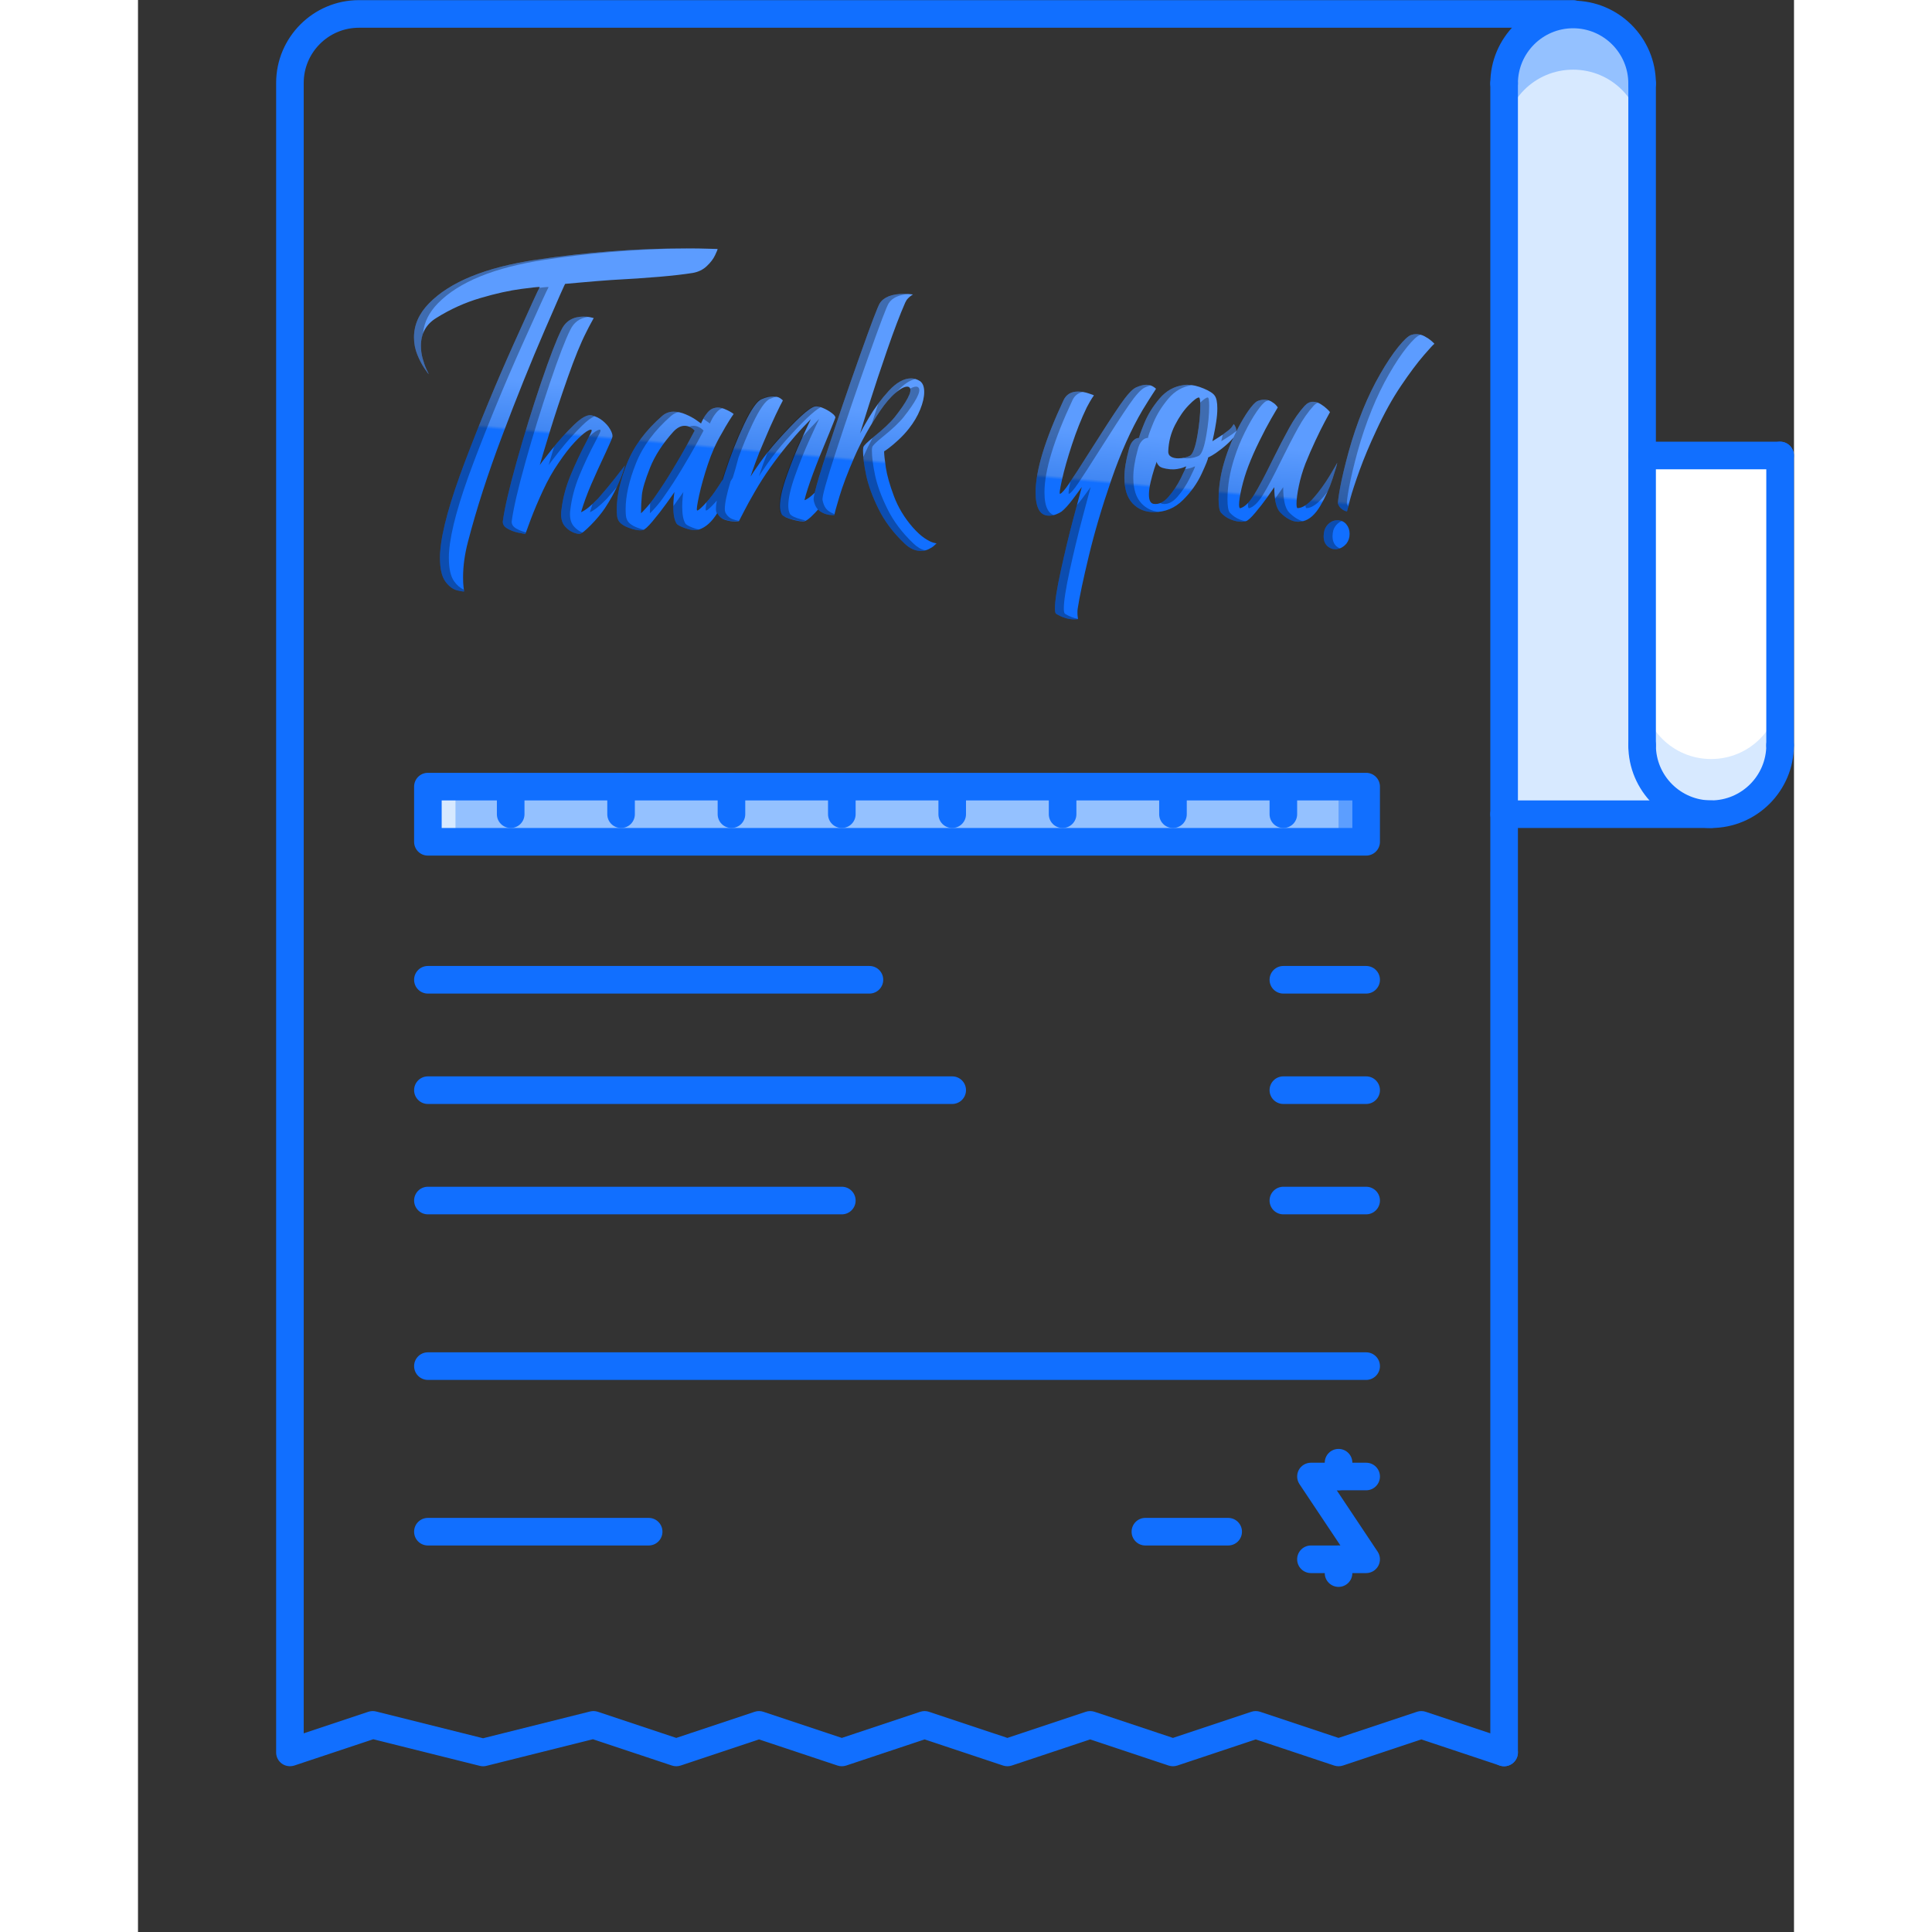 <?xml version="1.0" encoding="UTF-8"?>
<svg width="200px" height="200px" viewBox="0 0 60 70" version="1.1" xmlns="http://www.w3.org/2000/svg" xmlns:xlink="http://www.w3.org/1999/xlink">
    <rect x="0" y="0" width="60" height="70" fill="#333333" stroke="none"/>
    <!-- Generator: Sketch 63.1 (92452) - https://sketch.com -->
    <title>Icon/Large/Receipt</title>
    <desc>Created with Sketch.</desc>
    <defs>
        <linearGradient x1="39.803%" y1="56.609%" x2="43.027%" y2="43.391%" id="linearGradient-1">
            <stop stop-color="#116FFF" offset="0%"></stop>
            <stop stop-color="#4187F3" offset="6.279%"></stop>
            <stop stop-color="#5C9CFF" offset="100%"></stop>
        </linearGradient>
    </defs>
    <g id="Icon/Large/Receipt" stroke="none" stroke-width="1" fill="none" fill-rule="evenodd">
        <g id="Group-11">
            <rect id="Rectangle-3" x="0" y="0" width="64" height="64"></rect>
            <g id="16-check,-list,-cashbox,-purchase,-shop,-shopping,-commerce-copy" transform="translate(5, 0)">
                <path d="M54.496,16.503 L54.496,27.001 C54.496,28.381 53.376,29.5 51.996,29.5 C50.617,29.5 49.496,28.381 49.496,27.001 L49.496,16.503 L54.496,16.503 Z" id="Shape" fill="#FFFFFF" fill-rule="nonzero"></path>
                <path d="M49.496,27.001 C49.496,28.381 50.617,29.5 51.996,29.5 L44.497,29.5 L44.497,3.024 C44.497,1.635 45.617,0.524 46.997,0.524 C48.377,0.524 49.496,1.635 49.496,3.024 L49.496,16.503 L49.496,27.001 Z" id="Shape" fill="#D7E9FF" fill-rule="nonzero"></path>
                <path d="M46.997,2.524 C48.377,2.524 49.496,3.634 49.496,5.024 L49.496,3.024 C49.496,1.635 48.377,0.524 46.997,0.524 C45.617,0.524 44.497,1.635 44.497,3.024 L44.497,5.024 C44.497,3.635 45.617,2.524 46.997,2.524 Z" id="Shape" fill="#94C1FF" fill-rule="nonzero"></path>
                <path d="M51.996,27.501 C50.617,27.501 49.496,26.391 49.496,25.001 L49.496,27.001 C49.496,28.39 50.617,29.5 51.996,29.5 C53.376,29.5 54.496,28.39 54.496,27.001 L54.496,25.001 C54.496,26.391 53.376,27.501 51.996,27.501 Z" id="Shape" fill="#D7E9FF" fill-rule="nonzero"></path>
                <polygon id="Shape" fill="#94C1FF" fill-rule="nonzero" points="36.498 28.501 39.498 28.501 39.498 30.5 5.503 30.5 5.503 28.501 8.503 28.501 12.502 28.501 16.502 28.501 20.501 28.501 24.5 28.501 28.5 28.501 32.499 28.501"></polygon>
                <polygon id="Rectangle-path" fill="#D7E9FF" fill-rule="nonzero" points="5.503 28.501 6.503 28.501 6.503 30.5 5.503 30.5"></polygon>
                <polygon id="Rectangle-path" fill="#5C9EFF" fill-rule="nonzero" points="38.498 28.501 39.498 28.501 39.498 30.5 38.498 30.5"></polygon>
                <g id="Group" fill="#116FFF" fill-rule="nonzero">
                    <path d="M44.497,63.995 C44.445,63.995 44.392,63.987 44.339,63.969 L41.498,63.022 L38.657,63.969 C38.554,64.003 38.443,64.003 38.34,63.969 L35.499,63.022 L32.658,63.969 C32.555,64.003 32.444,64.003 32.341,63.969 L29.5,63.022 L26.659,63.969 C26.556,64.003 26.445,64.003 26.343,63.969 L23.501,63.022 L20.66,63.969 C20.557,64.003 20.446,64.003 20.344,63.969 L17.502,63.022 L14.661,63.969 C14.559,64.003 14.447,64.003 14.345,63.969 L11.483,63.016 L7.625,63.98 C7.546,64 7.462,64 7.383,63.98 L3.525,63.016 L0.663,63.969 C0.511,64.017 0.343,63.994 0.213,63.9 C0.082,63.806 0.005,63.656 0.005,63.495 L0.005,3.005 C0.005,1.351 1.351,0.005 3.005,0.005 L46.998,0.005 C47.274,0.005 47.498,0.229 47.498,0.505 C47.498,0.781 47.274,1.005 46.998,1.005 L3.004,1.005 C1.901,1.005 1.004,1.903 1.004,3.005 L1.004,62.802 L3.346,62.021 C3.436,61.991 3.533,61.987 3.625,62.01 L7.503,62.98 L11.381,62.01 C11.473,61.987 11.571,61.991 11.661,62.021 L14.502,62.968 L17.343,62.021 C17.445,61.987 17.557,61.987 17.659,62.021 L20.501,62.968 L23.342,62.021 C23.444,61.987 23.556,61.987 23.658,62.021 L26.5,62.968 L29.341,62.021 C29.443,61.987 29.555,61.987 29.657,62.021 L32.498,62.968 L35.34,62.021 C35.442,61.987 35.554,61.987 35.656,62.021 L38.497,62.968 L41.339,62.021 C41.441,61.987 41.553,61.987 41.655,62.021 L44.654,63.02 C44.916,63.108 45.058,63.392 44.971,63.653 C44.901,63.862 44.706,63.995 44.497,63.995 Z" id="Shape"></path>
                    <path d="M44.497,63.995 C44.221,63.995 43.997,63.771 43.997,63.495 L43.997,3.024 C43.997,2.748 44.221,2.524 44.497,2.524 C44.774,2.524 44.997,2.748 44.997,3.024 L44.997,63.495 C44.997,63.771 44.774,63.995 44.497,63.995 Z" id="Shape"></path>
                    <path d="M49.496,3.524 C49.22,3.524 48.997,3.3 48.997,3.024 C48.997,1.922 48.1,1.024 46.997,1.024 C45.894,1.024 44.997,1.922 44.997,3.024 C44.997,3.3 44.774,3.524 44.497,3.524 C44.221,3.524 43.997,3.3 43.997,3.024 C43.997,1.37 45.343,0.025 46.997,0.025 C48.651,0.025 49.996,1.37 49.996,3.024 C49.996,3.3 49.773,3.524 49.496,3.524 Z" id="Shape"></path>
                    <path d="M51.996,30 C50.342,30 48.997,28.655 48.997,27.001 C48.997,26.724 49.22,26.501 49.496,26.501 C49.773,26.501 49.996,26.724 49.996,27.001 C49.996,28.103 50.893,29 51.996,29 C53.099,29 53.996,28.103 53.996,27.001 C53.996,26.724 54.219,26.501 54.496,26.501 C54.772,26.501 54.996,26.724 54.996,27.001 C54.996,28.655 53.65,30 51.996,30 Z" id="Shape"></path>
                    <path d="M54.496,27.501 C54.219,27.501 53.996,27.277 53.996,27.001 L53.996,16.503 C53.996,16.226 54.219,16.003 54.496,16.003 C54.772,16.003 54.996,16.226 54.996,16.503 L54.996,27.001 C54.996,27.277 54.772,27.501 54.496,27.501 Z" id="Shape"></path>
                    <path d="M49.496,27.501 C49.22,27.501 48.997,27.277 48.997,27.001 L48.997,3.024 C48.997,2.748 49.22,2.524 49.496,2.524 C49.773,2.524 49.996,2.748 49.996,3.024 L49.996,27.001 C49.996,27.277 49.773,27.501 49.496,27.501 Z" id="Shape"></path>
                    <path d="M39.498,31 L5.503,31 C5.227,31 5.004,30.777 5.004,30.5 L5.004,28.501 C5.004,28.224 5.227,28.001 5.503,28.001 L39.498,28.001 C39.774,28.001 39.998,28.224 39.998,28.501 L39.998,30.5 C39.998,30.777 39.774,31 39.498,31 Z M6.003,30 L38.998,30 L38.998,29 L6.003,29 L6.003,30 Z" id="Shape"></path>
                    <path d="M21.501,35.999 L5.503,35.999 C5.227,35.999 5.004,35.776 5.004,35.499 C5.004,35.223 5.227,34.999 5.503,34.999 L21.501,34.999 C21.777,34.999 22.001,35.223 22.001,35.499 C22.001,35.776 21.777,35.999 21.501,35.999 Z" id="Shape"></path>
                    <path d="M39.498,35.999 L36.498,35.999 C36.222,35.999 35.999,35.776 35.999,35.499 C35.999,35.223 36.222,34.999 36.498,34.999 L39.498,34.999 C39.774,34.999 39.998,35.223 39.998,35.499 C39.998,35.776 39.774,35.999 39.498,35.999 Z" id="Shape"></path>
                    <path d="M24.5,39.999 L5.503,39.999 C5.227,39.999 5.004,39.775 5.004,39.499 C5.004,39.222 5.227,38.999 5.503,38.999 L24.5,38.999 C24.777,38.999 25,39.222 25,39.499 C25,39.775 24.777,39.999 24.5,39.999 Z" id="Shape"></path>
                    <path d="M39.498,39.999 L36.498,39.999 C36.222,39.999 35.999,39.775 35.999,39.499 C35.999,39.222 36.222,38.999 36.498,38.999 L39.498,38.999 C39.774,38.999 39.998,39.222 39.998,39.499 C39.998,39.775 39.774,39.999 39.498,39.999 Z" id="Shape"></path>
                    <path d="M20.501,43.998 L5.503,43.998 C5.227,43.998 5.004,43.774 5.004,43.498 C5.004,43.222 5.227,42.998 5.503,42.998 L20.501,42.998 C20.777,42.998 21.001,43.222 21.001,43.498 C21.001,43.774 20.777,43.998 20.501,43.998 Z" id="Shape"></path>
                    <path d="M39.498,43.998 L36.498,43.998 C36.222,43.998 35.999,43.774 35.999,43.498 C35.999,43.222 36.222,42.998 36.498,42.998 L39.498,42.998 C39.774,42.998 39.998,43.222 39.998,43.498 C39.998,43.774 39.774,43.998 39.498,43.998 Z" id="Shape"></path>
                    <path d="M39.498,49.997 L5.503,49.997 C5.227,49.997 5.004,49.773 5.004,49.497 C5.004,49.221 5.227,48.997 5.503,48.997 L39.498,48.997 C39.774,48.997 39.998,49.221 39.998,49.497 C39.998,49.773 39.774,49.997 39.498,49.997 Z" id="Shape"></path>
                    <path d="M13.502,55.996 L5.504,55.996 C5.227,55.996 5.004,55.773 5.004,55.496 C5.004,55.22 5.227,54.996 5.504,54.996 L13.502,54.996 C13.779,54.996 14.002,55.22 14.002,55.496 C14.002,55.773 13.779,55.996 13.502,55.996 Z" id="Shape"></path>
                    <path d="M34.499,55.996 L31.499,55.996 C31.223,55.996 31,55.773 31,55.496 C31,55.22 31.223,54.996 31.499,54.996 L34.499,54.996 C34.775,54.996 34.999,55.22 34.999,55.496 C34.999,55.773 34.775,55.996 34.499,55.996 Z" id="Shape"></path>
                    <path d="M39.498,56.996 L37.498,56.996 C37.222,56.996 36.998,56.772 36.998,56.496 C36.998,56.22 37.222,55.996 37.498,55.996 L38.565,55.996 L37.083,53.774 C36.981,53.62 36.971,53.423 37.057,53.26 C37.145,53.098 37.314,52.997 37.498,52.997 L39.498,52.997 C39.774,52.997 39.998,53.22 39.998,53.497 C39.998,53.773 39.774,53.996 39.498,53.996 L38.432,53.996 L39.914,56.219 C40.016,56.372 40.025,56.569 39.939,56.732 C39.852,56.894 39.683,56.996 39.498,56.996 Z" id="Shape"></path>
                    <path d="M38.498,53.996 C38.222,53.996 37.998,53.773 37.998,53.497 L37.998,52.997 C37.998,52.72 38.222,52.497 38.498,52.497 C38.775,52.497 38.998,52.72 38.998,52.997 L38.998,53.497 C38.998,53.773 38.775,53.996 38.498,53.996 Z" id="Shape"></path>
                    <path d="M38.498,57.496 C38.222,57.496 37.998,57.272 37.998,56.996 L37.998,56.496 C37.998,56.22 38.222,55.996 38.498,55.996 C38.775,55.996 38.998,56.22 38.998,56.496 L38.998,56.996 C38.998,57.272 38.775,57.496 38.498,57.496 Z" id="Shape"></path>
                    <path d="M8.503,30 C8.227,30 8.003,29.777 8.003,29.5 L8.003,28.501 C8.003,28.224 8.227,28.001 8.503,28.001 C8.779,28.001 9.003,28.224 9.003,28.501 L9.003,29.5 C9.003,29.777 8.779,30 8.503,30 Z" id="Shape"></path>
                    <path d="M12.502,30 C12.226,30 12.003,29.777 12.003,29.5 L12.003,28.501 C12.003,28.224 12.226,28.001 12.502,28.001 C12.779,28.001 13.002,28.224 13.002,28.501 L13.002,29.5 C13.002,29.777 12.779,30 12.502,30 Z" id="Shape"></path>
                    <path d="M16.502,30 C16.226,30 16.002,29.777 16.002,29.5 L16.002,28.501 C16.002,28.224 16.226,28.001 16.502,28.001 C16.778,28.001 17.002,28.224 17.002,28.501 L17.002,29.5 C17.002,29.777 16.778,30 16.502,30 Z" id="Shape"></path>
                    <path d="M20.501,30 C20.225,30 20.001,29.777 20.001,29.5 L20.001,28.501 C20.001,28.224 20.225,28.001 20.501,28.001 C20.777,28.001 21.001,28.224 21.001,28.501 L21.001,29.5 C21.001,29.777 20.777,30 20.501,30 Z" id="Shape"></path>
                    <path d="M24.5,30 C24.224,30 24.001,29.777 24.001,29.5 L24.001,28.501 C24.001,28.224 24.224,28.001 24.5,28.001 C24.777,28.001 25,28.224 25,28.501 L25,29.5 C25,29.777 24.777,30 24.5,30 Z" id="Shape"></path>
                    <path d="M28.5,30 C28.224,30 28,29.777 28,29.5 L28,28.501 C28,28.224 28.224,28.001 28.5,28.001 C28.776,28.001 29,28.224 29,28.501 L29,29.5 C29,29.777 28.776,30 28.5,30 Z" id="Shape"></path>
                    <path d="M32.499,30 C32.223,30 31.999,29.777 31.999,29.5 L31.999,28.501 C31.999,28.224 32.223,28.001 32.499,28.001 C32.776,28.001 32.999,28.224 32.999,28.501 L32.999,29.5 C32.999,29.777 32.776,30 32.499,30 Z" id="Shape"></path>
                    <path d="M36.498,30 C36.222,30 35.999,29.777 35.999,29.5 L35.999,28.501 C35.999,28.224 36.222,28.001 36.498,28.001 C36.775,28.001 36.998,28.224 36.998,28.501 L36.998,29.5 C36.998,29.777 36.775,30 36.498,30 Z" id="Shape"></path>
                    <path d="M51.996,30 L44.497,30 C44.221,30 43.997,29.777 43.997,29.5 C43.997,29.224 44.221,29 44.497,29 L51.996,29 C52.273,29 52.496,29.224 52.496,29.5 C52.496,29.777 52.273,30 51.996,30 Z" id="Shape"></path>
                    <path d="M54.496,17.003 L49.496,17.003 C49.22,17.003 48.997,16.779 48.997,16.503 C48.997,16.226 49.22,16.003 49.496,16.003 L54.496,16.003 C54.772,16.003 54.996,16.226 54.996,16.503 C54.996,16.779 54.772,17.003 54.496,17.003 Z" id="Shape"></path>
                </g>
                <g id="Group" transform="translate(5, 9)">
                    <path d="M26.527,4.941 C26.624,4.941 26.708,4.963 26.778,5.005 C26.847,5.048 26.882,5.077 26.882,5.091 L26.746,5.3 C26.669,5.418 26.554,5.601 26.401,5.851 C25.983,6.558 25.605,7.402 25.267,8.383 C24.928,9.364 24.657,10.283 24.451,11.14 C24.245,11.996 24.111,12.632 24.048,13.046 C24.041,13.081 24.038,13.131 24.038,13.195 C24.038,13.26 24.041,13.311 24.048,13.351 C24.055,13.39 24.059,13.417 24.059,13.431 C24.052,13.431 24.038,13.433 24.017,13.436 C23.996,13.44 23.968,13.442 23.933,13.442 C23.71,13.442 23.487,13.374 23.264,13.238 C23.236,13.217 23.222,13.153 23.222,13.046 C23.222,12.781 23.294,12.323 23.437,11.67 C23.58,11.017 23.729,10.394 23.886,9.802 C24.043,9.209 24.146,8.824 24.195,8.645 C24.146,8.717 24.04,8.861 23.876,9.079 C23.712,9.297 23.574,9.448 23.463,9.534 C23.414,9.57 23.348,9.604 23.264,9.636 C23.18,9.668 23.097,9.684 23.013,9.684 C22.846,9.684 22.724,9.616 22.647,9.48 C22.564,9.338 22.522,9.124 22.522,8.838 C22.522,8.053 22.86,6.94 23.536,5.498 C23.634,5.291 23.808,5.187 24.059,5.187 C24.184,5.187 24.312,5.209 24.441,5.252 C24.569,5.294 24.634,5.319 24.634,5.327 C24.627,5.334 24.603,5.369 24.561,5.434 C24.519,5.498 24.456,5.609 24.373,5.766 C24.177,6.172 24,6.62 23.839,7.109 C23.679,7.598 23.559,8.021 23.479,8.378 C23.398,8.735 23.376,8.906 23.411,8.892 C23.473,8.87 23.585,8.742 23.745,8.506 C23.905,8.271 24.163,7.871 24.519,7.307 C24.979,6.579 25.333,6.035 25.58,5.675 C25.828,5.314 26.021,5.102 26.161,5.038 C26.307,4.973 26.429,4.941 26.527,4.941 Z M10.64,0.011 C10.831,0.018 10.951,0.021 11,0.021 C11,0.043 10.969,0.12 10.906,0.252 C10.843,0.384 10.744,0.514 10.608,0.642 C10.472,0.771 10.303,0.853 10.101,0.889 C9.481,0.989 8.494,1.074 7.142,1.146 C6.744,1.174 6.392,1.203 6.086,1.231 C5.779,1.26 5.577,1.278 5.479,1.285 C5.479,1.256 5.23,1.818 4.732,2.971 C4.233,4.124 3.723,5.392 3.2,6.777 C2.677,8.161 2.262,9.446 1.955,10.631 C1.837,11.081 1.778,11.509 1.778,11.916 C1.778,12.051 1.783,12.164 1.793,12.253 C1.804,12.342 1.812,12.397 1.819,12.419 C1.819,12.44 1.738,12.431 1.574,12.392 C1.41,12.353 1.263,12.244 1.135,12.066 C1.006,11.887 0.941,11.602 0.941,11.209 C0.941,11.102 0.945,11.02 0.952,10.963 C1.007,10.235 1.304,9.162 1.84,7.746 C2.377,6.329 2.964,4.909 3.602,3.485 C4.192,2.169 4.509,1.477 4.554,1.407 L4.541,1.398 C4.48,1.396 4.266,1.419 3.9,1.467 C3.461,1.524 2.963,1.634 2.405,1.799 C1.847,1.963 1.318,2.202 0.816,2.516 C0.439,2.744 0.251,3.083 0.251,3.533 C0.251,3.69 0.272,3.843 0.314,3.993 C0.356,4.143 0.399,4.266 0.444,4.363 C0.49,4.459 0.519,4.521 0.533,4.55 C0.533,4.564 0.484,4.5 0.387,4.357 C0.289,4.215 0.2,4.045 0.12,3.849 C0.04,3.652 -1.42108547e-14,3.444 -1.42108547e-14,3.222 C-1.42108547e-14,2.773 0.181,2.362 0.544,1.991 C1.304,1.213 2.597,0.687 4.423,0.412 C6.25,0.137 8.069,-2.39808173e-14 9.881,-2.39808173e-14 C10.195,-2.39808173e-14 10.448,0.004 10.64,0.011 Z M17.765,1.647 C17.848,1.647 17.918,1.651 17.974,1.658 C18.03,1.665 18.064,1.668 18.078,1.668 C18.071,1.676 18.05,1.69 18.016,1.711 C17.981,1.733 17.942,1.765 17.901,1.808 C17.859,1.85 17.824,1.904 17.796,1.968 C17.608,2.396 17.392,2.964 17.148,3.67 C16.904,4.377 16.689,5.021 16.505,5.603 C16.344,6.109 16.234,6.46 16.177,6.656 L16.16,6.71 L16.165,6.699 C16.198,6.625 16.3,6.442 16.473,6.149 C16.686,5.788 16.93,5.458 17.205,5.159 C17.481,4.859 17.751,4.709 18.016,4.709 C18.12,4.709 18.225,4.741 18.329,4.805 C18.434,4.877 18.486,5.009 18.486,5.201 C18.486,5.387 18.437,5.599 18.34,5.838 C18.242,6.078 18.106,6.308 17.932,6.529 C17.813,6.679 17.686,6.816 17.55,6.941 C17.414,7.066 17.301,7.162 17.21,7.23 C17.12,7.298 17.061,7.339 17.033,7.353 C17.033,7.46 17.054,7.655 17.095,7.937 C17.137,8.219 17.235,8.565 17.388,8.975 C17.542,9.386 17.772,9.766 18.078,10.115 C18.232,10.287 18.373,10.415 18.502,10.501 C18.631,10.586 18.735,10.64 18.816,10.661 C18.89,10.681 18.93,10.689 18.935,10.684 C18.92,10.698 18.891,10.727 18.847,10.768 C18.802,10.811 18.735,10.854 18.648,10.897 C18.561,10.94 18.465,10.961 18.361,10.961 C18.152,10.961 17.953,10.868 17.765,10.683 C17.36,10.297 17.048,9.882 16.829,9.436 C16.609,8.99 16.461,8.584 16.384,8.22 C16.308,7.856 16.269,7.56 16.269,7.332 C16.269,7.289 16.271,7.259 16.275,7.241 C16.278,7.223 16.28,7.211 16.28,7.203 C16.294,7.146 16.416,7.025 16.646,6.839 C17.001,6.554 17.259,6.311 17.42,6.111 C17.629,5.847 17.784,5.621 17.885,5.432 C17.986,5.242 18.012,5.116 17.963,5.052 C17.942,5.023 17.911,5.009 17.869,5.009 C17.765,5.009 17.623,5.084 17.446,5.234 C17.268,5.383 17.081,5.601 16.886,5.887 C16.51,6.443 16.2,7.002 15.956,7.562 C15.712,8.122 15.53,8.601 15.412,8.997 C15.293,9.393 15.234,9.612 15.234,9.655 C15.234,9.669 15.173,9.669 15.051,9.655 C14.929,9.641 14.812,9.594 14.701,9.516 L14.639,9.462 L14.639,9.462 L14.727,9.363 C14.452,9.681 14.262,9.854 14.157,9.882 C14.081,9.904 13.936,9.886 13.723,9.829 C13.511,9.772 13.377,9.707 13.321,9.636 C13.279,9.558 13.258,9.458 13.258,9.336 C13.258,9.065 13.342,8.696 13.509,8.228 C13.676,7.761 13.849,7.333 14.027,6.944 C14.204,6.555 14.321,6.303 14.377,6.189 C14.335,6.232 14.236,6.335 14.079,6.499 C13.922,6.663 13.734,6.879 13.514,7.147 C13.295,7.415 13.084,7.691 12.882,7.977 C12.693,8.248 12.517,8.524 12.354,8.806 C12.19,9.088 12.059,9.326 11.961,9.518 C11.864,9.711 11.801,9.832 11.773,9.882 C11.766,9.882 11.751,9.884 11.726,9.888 C11.702,9.891 11.672,9.893 11.637,9.893 C11.505,9.893 11.378,9.872 11.256,9.829 C11.138,9.787 11.047,9.709 10.985,9.594 C10.792,9.907 10.572,10.104 10.327,10.186 C10.271,10.201 10.222,10.208 10.18,10.208 C10.069,10.208 9.942,10.181 9.799,10.127 C9.656,10.074 9.563,10.026 9.522,9.983 C9.438,9.861 9.396,9.655 9.396,9.362 C9.396,9.248 9.401,9.137 9.412,9.03 C9.422,8.923 9.431,8.855 9.438,8.827 C9.396,8.891 9.297,9.032 9.14,9.249 C8.983,9.467 8.819,9.678 8.648,9.881 C8.478,10.085 8.357,10.193 8.288,10.208 C8.148,10.229 7.974,10.199 7.765,10.117 C7.556,10.035 7.43,9.933 7.388,9.812 C7.361,9.762 7.347,9.64 7.347,9.448 C7.347,8.969 7.47,8.418 7.718,7.793 C7.965,7.169 8.392,6.593 8.999,6.064 C9.117,5.965 9.253,5.915 9.407,5.915 C9.546,5.915 9.691,5.947 9.84,6.011 C9.99,6.075 10.114,6.141 10.212,6.209 C10.309,6.277 10.372,6.321 10.4,6.343 C10.407,6.321 10.431,6.27 10.473,6.188 C10.515,6.106 10.571,6.023 10.64,5.941 C10.71,5.859 10.787,5.808 10.87,5.786 C10.926,5.772 10.968,5.765 10.996,5.765 C11.08,5.765 11.165,5.783 11.252,5.818 C11.339,5.854 11.412,5.89 11.472,5.925 C11.531,5.961 11.568,5.986 11.582,6 C11.554,6.036 11.498,6.12 11.414,6.252 C11.331,6.384 11.24,6.539 11.142,6.718 C10.947,7.046 10.782,7.415 10.646,7.826 C10.51,8.236 10.405,8.609 10.332,8.944 C10.259,9.28 10.233,9.462 10.254,9.49 C10.267,9.519 10.346,9.46 10.489,9.314 C10.632,9.167 10.766,9.005 10.891,8.827 C10.992,8.683 11.093,8.53 11.192,8.367 C11.215,8.292 11.24,8.214 11.266,8.132 C11.472,7.5 11.704,6.913 11.961,6.371 C12.219,5.828 12.432,5.525 12.599,5.461 C12.746,5.397 12.882,5.364 13.007,5.364 C13.119,5.364 13.206,5.386 13.269,5.429 C13.331,5.472 13.363,5.5 13.363,5.514 C13.321,5.586 13.234,5.761 13.101,6.039 C12.969,6.317 12.833,6.624 12.693,6.96 C12.568,7.245 12.458,7.518 12.364,7.779 C12.286,7.993 12.234,8.144 12.206,8.23 L12.193,8.27 L12.199,8.26 C12.226,8.21 12.328,8.059 12.505,7.805 C12.714,7.506 12.937,7.224 13.174,6.96 C13.865,6.189 14.314,5.778 14.523,5.728 C14.6,5.714 14.698,5.732 14.816,5.782 C14.935,5.832 15.041,5.893 15.135,5.964 C15.229,6.035 15.273,6.092 15.266,6.135 C15.266,6.142 15.193,6.328 15.046,6.692 C14.558,7.848 14.258,8.658 14.147,9.122 C14.238,9.097 14.361,9.008 14.517,8.855 C14.585,8.567 14.738,8.058 14.978,7.327 C15.337,6.231 15.726,5.094 16.144,3.917 C16.562,2.739 16.806,2.097 16.876,1.99 C17.022,1.761 17.318,1.647 17.765,1.647 Z M33.45,9.85 C33.589,9.85 33.699,9.898 33.779,9.995 C33.859,10.091 33.899,10.207 33.899,10.343 C33.899,10.478 33.861,10.596 33.784,10.696 C33.666,10.832 33.53,10.899 33.376,10.899 C33.314,10.899 33.254,10.885 33.199,10.857 C33.038,10.778 32.958,10.635 32.958,10.428 C32.958,10.357 32.969,10.282 32.99,10.204 C33.024,10.104 33.084,10.02 33.167,9.952 C33.251,9.884 33.345,9.85 33.45,9.85 Z M6.146,2.471 C6.229,2.471 6.306,2.478 6.376,2.492 C6.446,2.506 6.491,2.517 6.512,2.524 C6.498,2.553 6.465,2.613 6.412,2.706 C6.36,2.799 6.303,2.91 6.24,3.038 C6.045,3.416 5.822,3.962 5.571,4.676 C5.32,5.39 5.1,6.053 4.912,6.667 C4.724,7.28 4.606,7.675 4.557,7.854 C4.562,7.834 4.698,7.655 4.964,7.32 C5.236,6.978 5.51,6.673 5.785,6.405 C6.06,6.137 6.275,6.018 6.428,6.046 C6.581,6.082 6.717,6.148 6.836,6.244 C6.954,6.341 7.045,6.444 7.108,6.555 C7.171,6.666 7.198,6.753 7.191,6.817 C7.191,6.839 7.162,6.915 7.103,7.047 C7.043,7.179 6.993,7.292 6.951,7.385 C6.749,7.813 6.573,8.2 6.423,8.546 C6.273,8.892 6.149,9.23 6.052,9.558 C6.205,9.494 6.407,9.333 6.658,9.076 C6.902,8.798 7.115,8.543 7.296,8.311 C7.477,8.079 7.592,7.931 7.641,7.866 C7.634,7.902 7.61,7.984 7.568,8.113 C7.526,8.241 7.453,8.419 7.348,8.648 C7.244,8.876 7.101,9.13 6.92,9.408 C6.78,9.615 6.609,9.82 6.407,10.024 C6.205,10.227 6.076,10.332 6.02,10.339 C5.978,10.354 5.9,10.339 5.785,10.297 C5.67,10.254 5.565,10.179 5.471,10.072 C5.377,9.965 5.33,9.818 5.33,9.633 C5.33,9.569 5.334,9.519 5.341,9.483 C5.389,9.062 5.499,8.644 5.67,8.23 C5.841,7.816 6.038,7.399 6.261,6.978 C6.386,6.742 6.446,6.614 6.439,6.592 C6.425,6.55 6.362,6.564 6.25,6.635 C6.139,6.707 5.994,6.837 5.816,7.026 C5.639,7.215 5.449,7.46 5.247,7.759 C5.037,8.059 4.844,8.402 4.666,8.787 C4.488,9.172 4.346,9.51 4.237,9.799 C4.129,10.088 4.061,10.272 4.034,10.35 C3.992,10.343 3.903,10.325 3.767,10.297 C3.631,10.268 3.504,10.22 3.385,10.152 C3.267,10.084 3.211,9.997 3.218,9.89 C3.281,9.419 3.448,8.698 3.72,7.727 C3.992,6.757 4.286,5.804 4.603,4.869 C4.921,3.934 5.166,3.295 5.341,2.952 C5.494,2.631 5.762,2.471 6.146,2.471 Z M28.019,4.941 C28.2,4.941 28.397,4.986 28.609,5.075 C28.822,5.164 28.956,5.252 29.012,5.337 C29.075,5.423 29.106,5.576 29.106,5.798 C29.106,5.948 29.092,6.112 29.064,6.29 C29.036,6.469 29.009,6.62 28.981,6.745 C28.953,6.87 28.935,6.95 28.928,6.986 C28.963,6.965 29.04,6.916 29.158,6.841 C29.277,6.767 29.371,6.701 29.441,6.643 C29.531,6.579 29.596,6.52 29.634,6.467 C29.673,6.413 29.695,6.379 29.702,6.365 C29.716,6.379 29.735,6.411 29.76,6.461 C29.784,6.511 29.796,6.565 29.796,6.622 L29.795,6.633 L29.886,6.457 C29.997,6.248 30.106,6.066 30.213,5.91 C30.356,5.703 30.469,5.579 30.553,5.536 C30.63,5.5 30.717,5.482 30.815,5.482 C30.905,5.482 30.987,5.504 31.06,5.546 C31.133,5.589 31.189,5.632 31.228,5.675 C31.266,5.718 31.289,5.746 31.296,5.761 C31.261,5.818 31.181,5.955 31.055,6.173 C30.93,6.39 30.788,6.658 30.632,6.976 C30.475,7.293 30.341,7.598 30.229,7.891 C30.131,8.148 30.051,8.41 29.988,8.678 C29.926,8.946 29.894,9.147 29.894,9.283 C29.894,9.383 29.912,9.426 29.947,9.411 C30.107,9.361 30.273,9.197 30.443,8.919 C30.614,8.64 30.829,8.237 31.086,7.709 C31.33,7.217 31.54,6.813 31.714,6.499 C31.888,6.185 32.073,5.921 32.268,5.707 C32.359,5.607 32.46,5.557 32.571,5.557 C32.669,5.557 32.763,5.586 32.854,5.643 C32.944,5.7 33.019,5.757 33.078,5.814 C33.138,5.871 33.174,5.91 33.188,5.932 C33.16,5.982 33.098,6.098 33,6.28 C32.902,6.462 32.789,6.69 32.66,6.965 C32.531,7.24 32.411,7.516 32.299,7.795 C32.195,8.066 32.115,8.337 32.059,8.608 C32.003,8.88 31.975,9.094 31.975,9.251 C31.975,9.358 31.989,9.411 32.017,9.411 C32.191,9.404 32.385,9.279 32.597,9.037 C32.81,8.794 33.005,8.524 33.183,8.228 C33.361,7.932 33.45,7.777 33.45,7.763 C33.45,7.805 33.394,7.998 33.282,8.341 C33.171,8.683 33.023,9.012 32.838,9.326 C32.653,9.64 32.446,9.825 32.216,9.882 C32.132,9.897 32.073,9.904 32.038,9.904 C31.829,9.904 31.613,9.793 31.39,9.572 C31.243,9.422 31.17,9.115 31.17,8.651 C31.128,8.715 31.041,8.84 30.909,9.026 C30.776,9.211 30.633,9.395 30.48,9.577 C30.327,9.759 30.215,9.861 30.145,9.882 C30.09,9.897 30.037,9.904 29.988,9.904 C29.863,9.904 29.732,9.877 29.596,9.823 C29.46,9.77 29.34,9.686 29.236,9.572 C29.18,9.501 29.152,9.34 29.152,9.09 C29.152,8.605 29.236,8.105 29.403,7.591 C29.481,7.345 29.576,7.1 29.688,6.856 C29.668,6.883 29.64,6.914 29.608,6.949 C29.503,7.059 29.381,7.168 29.242,7.275 C29.103,7.382 28.995,7.457 28.918,7.5 C28.841,7.543 28.792,7.568 28.772,7.575 C28.772,7.632 28.693,7.83 28.536,8.169 C28.379,8.508 28.155,8.824 27.862,9.116 C27.569,9.409 27.217,9.555 26.806,9.555 C26.492,9.555 26.236,9.45 26.037,9.24 C25.838,9.029 25.739,8.717 25.739,8.303 C25.739,8.024 25.791,7.693 25.896,7.307 C25.931,7.164 25.976,7.061 26.032,6.997 C26.088,6.932 26.142,6.893 26.194,6.879 C26.246,6.865 26.272,6.861 26.272,6.868 C26.272,6.818 26.335,6.64 26.461,6.333 C26.586,6.026 26.769,5.73 27.01,5.444 C27.25,5.159 27.545,4.995 27.893,4.952 C27.921,4.945 27.963,4.941 28.019,4.941 Z M9.804,6.428 C9.664,6.428 9.529,6.5 9.396,6.643 C9.006,7.078 8.723,7.515 8.549,7.954 C8.375,8.393 8.277,8.721 8.256,8.939 C8.235,9.157 8.225,9.376 8.225,9.597 C8.26,9.569 8.331,9.494 8.439,9.373 C8.547,9.251 8.657,9.109 8.769,8.944 C8.964,8.666 9.166,8.354 9.375,8.008 C9.584,7.661 9.76,7.358 9.903,7.098 C10.046,6.837 10.135,6.671 10.17,6.6 C10.163,6.593 10.144,6.575 10.112,6.546 C10.081,6.518 10.037,6.491 9.982,6.466 C9.926,6.441 9.867,6.428 9.804,6.428 Z M36.304,3.106 C36.416,3.106 36.52,3.132 36.618,3.186 C36.716,3.239 36.796,3.293 36.858,3.346 C36.9,3.381 36.93,3.41 36.95,3.431 L36.971,3.457 C36.933,3.481 36.812,3.613 36.602,3.855 C36.355,4.14 36.074,4.515 35.761,4.979 C35.447,5.443 35.147,5.985 34.861,6.606 C34.617,7.127 34.417,7.606 34.26,8.041 C34.103,8.476 33.992,8.817 33.925,9.063 C33.859,9.31 33.819,9.465 33.805,9.529 C33.791,9.529 33.765,9.522 33.727,9.508 C33.688,9.493 33.645,9.467 33.596,9.427 C33.547,9.388 33.509,9.333 33.481,9.261 C33.467,9.211 33.493,9.008 33.559,8.651 C33.626,8.294 33.728,7.863 33.868,7.356 C34.007,6.849 34.178,6.346 34.38,5.846 C34.568,5.382 34.778,4.951 35.008,4.551 C35.238,4.151 35.456,3.825 35.661,3.571 C35.867,3.318 36.022,3.173 36.126,3.138 C36.189,3.116 36.248,3.106 36.304,3.106 Z M26.91,7.725 C26.896,7.76 26.867,7.848 26.821,7.987 C26.776,8.126 26.733,8.283 26.691,8.458 C26.649,8.633 26.628,8.788 26.628,8.924 C26.628,9.124 26.684,9.234 26.795,9.256 C26.983,9.284 27.165,9.199 27.339,8.999 C27.513,8.799 27.663,8.572 27.789,8.319 C27.914,8.066 27.977,7.925 27.977,7.896 C27.963,7.903 27.928,7.917 27.872,7.939 C27.816,7.96 27.745,7.978 27.658,7.992 C27.571,8.007 27.485,8.01 27.402,8.003 C27.186,7.982 27.05,7.941 26.994,7.88 C26.938,7.819 26.91,7.768 26.91,7.725 Z M28.437,5.402 C28.374,5.402 28.252,5.494 28.071,5.68 C27.89,5.865 27.724,6.105 27.574,6.397 C27.424,6.69 27.342,7.004 27.329,7.339 C27.322,7.432 27.353,7.5 27.423,7.543 C27.492,7.586 27.583,7.607 27.695,7.607 C27.778,7.607 27.862,7.596 27.945,7.575 C28.029,7.553 28.092,7.528 28.134,7.5 C28.231,7.421 28.315,7.18 28.385,6.777 C28.454,6.374 28.489,6.019 28.489,5.712 C28.489,5.505 28.472,5.402 28.437,5.402 Z" id="Combined-Shape" fill="url(#linearGradient-1)" fill-rule="nonzero"></path>
                    <path d="M24.517,8.645 C24.468,8.824 24.365,9.209 24.208,9.802 C24.051,10.394 23.901,11.017 23.758,11.67 C23.616,12.323 23.544,12.781 23.544,13.046 C23.544,13.153 23.558,13.217 23.586,13.238 C23.743,13.334 23.901,13.396 24.058,13.424 L24.059,13.431 C24.052,13.431 24.038,13.433 24.017,13.436 C23.996,13.44 23.968,13.442 23.933,13.442 C23.71,13.442 23.487,13.374 23.264,13.238 C23.236,13.217 23.222,13.153 23.222,13.046 C23.222,12.781 23.294,12.323 23.437,11.67 C23.58,11.017 23.729,10.394 23.886,9.802 C23.936,9.614 23.98,9.447 24.019,9.3 L24.102,9.202 L24.198,9.079 C24.361,8.861 24.468,8.717 24.517,8.645 Z M4.862,1.398 L4.875,1.407 C4.83,1.477 4.513,2.169 3.924,3.485 C3.286,4.909 2.699,6.329 2.162,7.746 C1.625,9.162 1.329,10.235 1.273,10.963 C1.266,11.02 1.263,11.102 1.263,11.209 C1.263,11.602 1.327,11.887 1.456,12.066 C1.559,12.208 1.674,12.306 1.799,12.36 L1.808,12.364 C1.812,12.39 1.816,12.408 1.819,12.419 C1.819,12.44 1.738,12.431 1.574,12.392 C1.41,12.353 1.263,12.244 1.135,12.066 C1.006,11.887 0.941,11.602 0.941,11.209 C0.941,11.102 0.945,11.02 0.952,10.963 C1.007,10.235 1.304,9.162 1.84,7.746 C2.377,6.329 2.964,4.909 3.602,3.485 C4.156,2.249 4.469,1.563 4.542,1.427 C4.716,1.406 4.822,1.397 4.862,1.398 Z M18.191,5.009 C18.233,5.009 18.264,5.023 18.285,5.052 C18.334,5.116 18.308,5.242 18.207,5.432 C18.106,5.621 17.95,5.847 17.741,6.111 C17.581,6.311 17.323,6.554 16.968,6.839 C16.737,7.025 16.615,7.146 16.602,7.203 C16.602,7.211 16.6,7.223 16.596,7.241 L16.593,7.263 C16.592,7.28 16.591,7.303 16.591,7.332 C16.591,7.56 16.629,7.856 16.706,8.22 C16.783,8.584 16.931,8.99 17.151,9.436 C17.37,9.882 17.682,10.297 18.086,10.683 C18.226,10.82 18.371,10.907 18.522,10.942 C18.471,10.955 18.417,10.961 18.361,10.961 C18.152,10.961 17.953,10.868 17.765,10.683 C17.36,10.297 17.048,9.882 16.829,9.436 C16.609,8.99 16.461,8.584 16.384,8.22 C16.33,7.965 16.296,7.743 16.28,7.554 C16.381,7.325 16.493,7.093 16.617,6.863 L16.646,6.839 C17.001,6.554 17.259,6.311 17.42,6.111 C17.629,5.847 17.784,5.621 17.885,5.432 C17.972,5.268 18.004,5.151 17.979,5.081 C18.061,5.033 18.132,5.009 18.191,5.009 Z M33.45,9.85 C33.511,9.85 33.566,9.86 33.616,9.878 L33.554,9.907 L33.489,9.952 C33.405,10.02 33.346,10.104 33.311,10.204 C33.29,10.282 33.28,10.357 33.28,10.428 C33.28,10.635 33.36,10.778 33.52,10.857 C33.529,10.861 33.538,10.865 33.547,10.869 C33.494,10.889 33.436,10.899 33.376,10.899 C33.314,10.899 33.254,10.885 33.199,10.857 C33.038,10.778 32.958,10.635 32.958,10.428 C32.958,10.357 32.969,10.282 32.99,10.204 C33.024,10.104 33.084,10.02 33.167,9.952 C33.251,9.884 33.345,9.85 33.45,9.85 Z M6.146,2.471 C6.203,2.471 6.257,2.474 6.307,2.481 C6.007,2.522 5.793,2.679 5.662,2.952 C5.488,3.295 5.242,3.934 4.925,4.869 C4.608,5.804 4.313,6.757 4.042,7.727 C3.77,8.698 3.602,9.419 3.54,9.89 C3.533,9.997 3.589,10.084 3.707,10.152 C3.826,10.22 3.953,10.268 4.089,10.297 L4.055,10.29 C4.046,10.314 4.039,10.334 4.034,10.35 C3.992,10.343 3.903,10.325 3.767,10.297 C3.631,10.268 3.504,10.22 3.385,10.152 C3.267,10.084 3.211,9.997 3.218,9.89 C3.281,9.419 3.448,8.698 3.72,7.727 C3.992,6.757 4.286,5.804 4.603,4.869 C4.921,3.934 5.166,3.295 5.341,2.952 C5.494,2.631 5.762,2.471 6.146,2.471 Z M6.76,6.592 C6.767,6.614 6.708,6.742 6.583,6.978 C6.359,7.399 6.163,7.816 5.992,8.23 C5.821,8.644 5.711,9.062 5.662,9.483 C5.655,9.519 5.652,9.569 5.652,9.633 C5.652,9.818 5.699,9.965 5.793,10.072 C5.887,10.179 5.992,10.254 6.107,10.297 C6.067,10.323 6.039,10.337 6.02,10.339 C5.978,10.354 5.9,10.339 5.785,10.297 C5.67,10.254 5.565,10.179 5.471,10.072 C5.377,9.965 5.33,9.818 5.33,9.633 C5.33,9.569 5.334,9.519 5.341,9.483 C5.389,9.062 5.499,8.644 5.67,8.23 C5.841,7.816 6.038,7.399 6.261,6.978 C6.292,6.918 6.32,6.866 6.343,6.82 C6.43,6.739 6.507,6.677 6.572,6.635 C6.684,6.564 6.746,6.55 6.76,6.592 Z M9.407,5.915 C9.465,5.915 9.525,5.92 9.585,5.932 C9.489,5.952 9.401,5.997 9.32,6.064 C8.714,6.593 8.287,7.169 8.04,7.793 C7.792,8.418 7.668,8.969 7.668,9.448 C7.668,9.64 7.682,9.762 7.71,9.812 C7.752,9.933 7.877,10.035 8.087,10.117 C8.173,10.151 8.254,10.176 8.328,10.192 C8.313,10.2 8.3,10.205 8.288,10.208 C8.148,10.229 7.974,10.199 7.765,10.117 C7.556,10.035 7.43,9.933 7.388,9.812 C7.361,9.762 7.347,9.64 7.347,9.448 C7.347,8.969 7.47,8.418 7.718,7.793 C7.965,7.169 8.392,6.593 8.999,6.064 C9.117,5.965 9.253,5.915 9.407,5.915 Z M9.76,8.827 C9.753,8.855 9.744,8.923 9.734,9.03 C9.723,9.137 9.718,9.248 9.718,9.362 C9.718,9.655 9.76,9.861 9.843,9.983 C9.885,10.026 9.977,10.074 10.12,10.127 C10.193,10.155 10.262,10.175 10.327,10.188 C10.271,10.201 10.222,10.208 10.18,10.208 C10.069,10.208 9.942,10.181 9.799,10.127 C9.656,10.074 9.563,10.026 9.522,9.983 C9.438,9.861 9.396,9.655 9.396,9.362 L9.397,9.336 L9.462,9.249 C9.592,9.068 9.683,8.94 9.734,8.865 L9.76,8.827 Z M30.815,5.482 C30.866,5.482 30.915,5.489 30.961,5.503 L30.955,5.506 L30.875,5.536 C30.791,5.579 30.678,5.703 30.535,5.91 C30.392,6.117 30.246,6.373 30.096,6.676 C29.946,6.979 29.822,7.284 29.725,7.591 C29.557,8.105 29.474,8.605 29.474,9.09 C29.474,9.34 29.502,9.501 29.557,9.572 C29.662,9.686 29.782,9.77 29.918,9.823 L30.028,9.861 L30.028,9.861 L30.128,9.885 L30.064,9.898 C30.038,9.902 30.013,9.904 29.988,9.904 C29.863,9.904 29.732,9.877 29.596,9.823 C29.46,9.77 29.34,9.686 29.236,9.572 C29.18,9.501 29.152,9.34 29.152,9.09 C29.152,8.605 29.236,8.105 29.403,7.591 C29.501,7.284 29.624,6.979 29.774,6.676 C29.924,6.373 30.07,6.117 30.213,5.91 C30.356,5.703 30.469,5.579 30.553,5.536 C30.63,5.5 30.717,5.482 30.815,5.482 Z M31.492,8.651 C31.492,9.115 31.565,9.422 31.711,9.572 C31.882,9.741 32.049,9.846 32.212,9.886 C32.132,9.897 32.073,9.904 32.038,9.904 C31.829,9.904 31.613,9.793 31.39,9.572 C31.294,9.473 31.229,9.307 31.196,9.073 L31.23,9.026 C31.363,8.84 31.45,8.715 31.492,8.651 Z M12.989,5.353 C13.048,5.353 13.101,5.359 13.146,5.371 C13.068,5.386 12.987,5.412 12.903,5.449 C12.735,5.514 12.523,5.817 12.265,6.359 C12.083,6.742 11.914,7.147 11.758,7.574 C11.729,7.69 11.691,7.831 11.644,7.997 L11.55,8.308 L11.47,8.438 C11.33,8.902 11.261,9.237 11.261,9.443 C11.261,9.485 11.268,9.528 11.282,9.571 C11.345,9.692 11.437,9.774 11.559,9.817 C11.624,9.84 11.69,9.857 11.757,9.867 L11.755,9.871 C11.748,9.871 11.732,9.873 11.708,9.876 C11.683,9.88 11.654,9.882 11.619,9.882 C11.486,9.882 11.359,9.86 11.237,9.817 C11.115,9.774 11.023,9.692 10.96,9.571 C10.946,9.528 10.939,9.485 10.939,9.443 C10.939,9.361 10.95,9.258 10.972,9.136 C10.92,9.198 10.866,9.257 10.811,9.314 C10.668,9.46 10.589,9.519 10.575,9.49 C10.56,9.47 10.57,9.37 10.603,9.19 L10.558,9.238 L10.629,9.162 C10.72,9.057 10.808,8.946 10.891,8.827 C10.978,8.704 11.064,8.573 11.149,8.436 C11.178,8.338 11.211,8.232 11.248,8.12 C11.453,7.489 11.685,6.902 11.943,6.359 C12.201,5.817 12.413,5.514 12.581,5.449 C12.727,5.385 12.863,5.353 12.989,5.353 Z M14.68,6.177 C14.624,6.291 14.508,6.543 14.33,6.932 C14.152,7.321 13.98,7.749 13.812,8.217 C13.645,8.684 13.561,9.054 13.561,9.325 C13.561,9.446 13.582,9.546 13.624,9.625 C13.68,9.696 13.814,9.76 14.027,9.817 C14.069,9.829 14.109,9.839 14.146,9.847 L14.182,9.853 C14.166,9.861 14.152,9.867 14.139,9.871 C14.062,9.892 13.917,9.874 13.705,9.817 C13.492,9.76 13.358,9.696 13.302,9.625 C13.26,9.546 13.24,9.446 13.24,9.325 C13.24,9.054 13.323,8.684 13.491,8.217 C13.658,7.749 13.83,7.321 14.008,6.932 L14.033,6.878 C14.163,6.726 14.279,6.596 14.382,6.488 C14.539,6.324 14.638,6.22 14.68,6.177 Z M24.059,5.187 C24.116,5.187 24.174,5.192 24.233,5.201 C24.06,5.236 23.935,5.334 23.858,5.498 C23.182,6.94 22.843,8.053 22.843,8.838 C22.843,9.124 22.885,9.338 22.969,9.48 C23.008,9.549 23.058,9.6 23.12,9.634 L23.183,9.661 C23.125,9.677 23.069,9.684 23.013,9.684 C22.846,9.684 22.724,9.616 22.647,9.48 C22.564,9.338 22.522,9.124 22.522,8.838 C22.522,8.053 22.86,6.94 23.536,5.498 C23.634,5.291 23.808,5.187 24.059,5.187 Z M17.765,1.647 C17.826,1.647 17.879,1.649 17.925,1.653 C17.568,1.678 17.326,1.79 17.198,1.99 C17.128,2.097 16.884,2.739 16.466,3.917 C16.047,5.094 15.659,6.231 15.3,7.327 C14.941,8.422 14.775,9.02 14.803,9.12 C14.838,9.305 14.911,9.437 15.023,9.516 C15.092,9.565 15.164,9.601 15.237,9.625 C15.235,9.639 15.234,9.649 15.234,9.655 C15.234,9.669 15.173,9.669 15.051,9.655 C14.929,9.641 14.812,9.594 14.701,9.516 C14.589,9.437 14.516,9.305 14.481,9.12 C14.453,9.02 14.619,8.422 14.978,7.327 C15.337,6.231 15.726,5.094 16.144,3.917 C16.562,2.739 16.806,2.097 16.876,1.99 C17.022,1.761 17.318,1.647 17.765,1.647 Z M10.126,6.428 C10.188,6.428 10.248,6.441 10.303,6.466 C10.359,6.491 10.403,6.518 10.434,6.546 C10.465,6.575 10.485,6.593 10.492,6.6 C10.457,6.671 10.368,6.837 10.225,7.098 C10.082,7.358 9.906,7.661 9.697,8.008 C9.488,8.354 9.286,8.666 9.09,8.944 C8.979,9.109 8.869,9.251 8.761,9.373 C8.653,9.494 8.582,9.569 8.547,9.597 L8.555,9.267 L8.555,9.267 L8.556,9.234 C8.626,9.146 8.697,9.05 8.769,8.944 C8.964,8.666 9.166,8.354 9.375,8.008 C9.584,7.661 9.76,7.358 9.903,7.098 C10.046,6.837 10.135,6.671 10.17,6.6 C10.163,6.593 10.144,6.575 10.112,6.546 C10.081,6.518 10.037,6.491 9.982,6.466 L9.967,6.46 C10.019,6.439 10.072,6.428 10.126,6.428 Z M7.641,7.866 C7.634,7.902 7.61,7.984 7.568,8.113 C7.527,8.239 7.455,8.415 7.352,8.64 C7.238,8.778 7.114,8.924 6.98,9.076 C6.729,9.333 6.527,9.494 6.373,9.558 C6.403,9.459 6.435,9.359 6.469,9.258 C6.528,9.206 6.592,9.144 6.658,9.076 C6.902,8.798 7.115,8.543 7.296,8.311 C7.477,8.079 7.592,7.931 7.641,7.866 Z M28.019,4.941 C28.075,4.941 28.133,4.945 28.192,4.954 C27.854,5.002 27.567,5.165 27.331,5.444 C27.091,5.73 26.908,6.026 26.782,6.333 C26.657,6.64 26.594,6.818 26.594,6.868 C26.594,6.861 26.568,6.865 26.516,6.879 C26.463,6.893 26.409,6.932 26.354,6.997 C26.298,7.061 26.253,7.164 26.218,7.307 C26.113,7.693 26.061,8.024 26.061,8.303 C26.061,8.717 26.16,9.029 26.359,9.24 C26.525,9.415 26.731,9.518 26.977,9.547 C26.922,9.552 26.864,9.555 26.806,9.555 C26.492,9.555 26.236,9.45 26.037,9.24 C25.838,9.029 25.739,8.717 25.739,8.303 C25.739,8.024 25.791,7.693 25.896,7.307 C25.931,7.164 25.976,7.061 26.032,6.997 C26.088,6.932 26.142,6.893 26.194,6.879 C26.246,6.865 26.272,6.861 26.272,6.868 C26.272,6.818 26.335,6.64 26.461,6.333 C26.586,6.026 26.769,5.73 27.01,5.444 C27.25,5.159 27.545,4.995 27.893,4.952 C27.921,4.945 27.963,4.941 28.019,4.941 Z M36.304,3.106 C36.364,3.106 36.421,3.113 36.476,3.128 L36.448,3.138 C36.344,3.173 36.189,3.318 35.983,3.571 C35.777,3.825 35.559,4.151 35.329,4.551 C35.099,4.951 34.89,5.382 34.702,5.846 C34.5,6.346 34.329,6.849 34.19,7.356 C34.05,7.863 33.947,8.294 33.881,8.651 C33.815,9.008 33.789,9.211 33.803,9.261 C33.816,9.295 33.831,9.325 33.849,9.351 C33.827,9.436 33.812,9.495 33.805,9.529 C33.791,9.529 33.765,9.522 33.727,9.508 C33.688,9.493 33.645,9.467 33.596,9.427 C33.547,9.388 33.509,9.333 33.481,9.261 C33.467,9.211 33.493,9.008 33.559,8.651 C33.626,8.294 33.728,7.863 33.868,7.356 C34.007,6.849 34.178,6.346 34.38,5.846 C34.568,5.382 34.778,4.951 35.008,4.551 C35.238,4.151 35.456,3.825 35.661,3.571 C35.867,3.318 36.022,3.173 36.126,3.138 C36.189,3.116 36.248,3.106 36.304,3.106 Z M32.571,5.557 C32.63,5.557 32.688,5.568 32.745,5.589 C32.69,5.614 32.638,5.654 32.59,5.707 C32.395,5.921 32.21,6.185 32.036,6.499 C31.861,6.813 31.652,7.217 31.408,7.709 C31.15,8.237 30.936,8.64 30.765,8.919 C30.594,9.197 30.429,9.361 30.268,9.411 C30.234,9.426 30.216,9.383 30.216,9.283 C30.216,9.264 30.217,9.244 30.218,9.222 C30.292,9.144 30.367,9.043 30.443,8.919 C30.614,8.64 30.829,8.237 31.086,7.709 C31.33,7.217 31.54,6.813 31.714,6.499 C31.888,6.185 32.073,5.921 32.268,5.707 C32.359,5.607 32.46,5.557 32.571,5.557 Z M33.45,7.763 C33.45,7.805 33.394,7.998 33.282,8.341 C33.229,8.504 33.167,8.665 33.097,8.822 L33.075,8.85 L32.919,9.037 C32.707,9.279 32.513,9.404 32.339,9.411 C32.322,9.411 32.31,9.392 32.304,9.353 L32.298,9.309 C32.393,9.246 32.493,9.156 32.597,9.037 C32.81,8.794 33.005,8.524 33.183,8.228 C33.361,7.932 33.45,7.777 33.45,7.763 Z M28.299,7.896 C28.299,7.925 28.236,8.066 28.11,8.319 C27.985,8.572 27.835,8.799 27.661,8.999 C27.486,9.199 27.305,9.284 27.117,9.256 C27.09,9.25 27.065,9.24 27.045,9.224 C27.145,9.184 27.243,9.109 27.339,8.999 C27.513,8.799 27.663,8.572 27.789,8.319 C27.86,8.175 27.911,8.068 27.941,7.996 L27.98,7.992 C28.067,7.978 28.138,7.96 28.194,7.939 C28.25,7.917 28.285,7.903 28.299,7.896 Z M26.527,4.941 C26.585,4.941 26.638,4.949 26.686,4.964 C26.624,4.981 26.556,5.005 26.482,5.038 C26.343,5.102 26.149,5.314 25.902,5.675 C25.655,6.035 25.301,6.579 24.841,7.307 C24.485,7.871 24.227,8.271 24.067,8.506 C23.907,8.742 23.795,8.87 23.732,8.892 C23.702,8.904 23.715,8.775 23.773,8.503 L23.785,8.447 L23.81,8.41 C23.971,8.168 24.208,7.801 24.519,7.307 C24.979,6.579 25.333,6.035 25.58,5.675 C25.828,5.314 26.021,5.102 26.161,5.038 C26.307,4.973 26.429,4.941 26.527,4.941 Z M14.742,5.749 L14.722,5.76 C14.484,5.892 14.069,6.287 13.478,6.948 C13.241,7.212 13.018,7.494 12.808,7.794 C12.606,8.083 12.502,8.24 12.495,8.263 L12.496,8.26 L12.509,8.218 C12.531,8.149 12.57,8.039 12.624,7.888 L12.667,7.767 C12.719,7.625 12.775,7.479 12.835,7.329 C12.939,7.197 13.046,7.07 13.156,6.948 C13.846,6.177 14.296,5.767 14.505,5.717 C14.569,5.705 14.648,5.716 14.742,5.749 Z M6.428,6.046 C6.468,6.056 6.507,6.067 6.544,6.08 C6.421,6.133 6.275,6.241 6.107,6.405 C5.831,6.673 5.558,6.978 5.286,7.32 C5.02,7.655 4.884,7.834 4.878,7.854 L4.879,7.851 L4.897,7.787 C4.934,7.657 4.994,7.456 5.076,7.184 L4.964,7.32 C5.236,6.978 5.51,6.673 5.785,6.405 C6.06,6.137 6.275,6.018 6.428,6.046 Z M28.759,5.402 C28.794,5.402 28.811,5.505 28.811,5.712 C28.811,6.019 28.776,6.374 28.706,6.777 C28.637,7.18 28.553,7.421 28.455,7.5 C28.414,7.528 28.351,7.553 28.267,7.575 C28.184,7.596 28.1,7.607 28.016,7.607 C27.961,7.607 27.911,7.602 27.866,7.591 L27.945,7.575 C28.029,7.553 28.092,7.528 28.134,7.5 C28.231,7.421 28.315,7.18 28.385,6.777 C28.454,6.374 28.489,6.019 28.489,5.712 C28.489,5.665 28.488,5.622 28.486,5.586 C28.617,5.463 28.707,5.402 28.759,5.402 Z M29.702,6.365 C29.716,6.379 29.735,6.411 29.76,6.461 C29.783,6.51 29.796,6.562 29.796,6.618 L29.762,6.643 C29.693,6.701 29.599,6.767 29.48,6.841 C29.362,6.916 29.285,6.965 29.25,6.986 C29.257,6.95 29.275,6.87 29.302,6.745 C29.357,6.708 29.403,6.675 29.441,6.643 C29.531,6.579 29.596,6.52 29.634,6.467 C29.673,6.413 29.695,6.379 29.702,6.365 Z M18.016,4.709 C18.067,4.709 18.117,4.717 18.168,4.732 C17.958,4.779 17.744,4.922 17.527,5.159 C17.517,5.17 17.507,5.181 17.497,5.192 L17.446,5.234 C17.268,5.383 17.081,5.601 16.886,5.887 C16.782,6.04 16.683,6.194 16.589,6.349 C16.639,6.195 16.699,6.006 16.77,5.779 L16.819,5.626 C16.94,5.463 17.069,5.307 17.205,5.159 C17.481,4.859 17.751,4.709 18.016,4.709 Z M10.996,5.765 C11.055,5.765 11.115,5.774 11.176,5.792 C11.098,5.814 11.027,5.865 10.962,5.941 C10.892,6.023 10.837,6.106 10.795,6.188 C10.753,6.27 10.729,6.321 10.722,6.343 C10.694,6.321 10.631,6.277 10.533,6.209 C10.517,6.198 10.5,6.186 10.482,6.175 L10.473,6.188 C10.515,6.106 10.571,6.023 10.64,5.941 C10.71,5.859 10.787,5.808 10.87,5.786 C10.926,5.772 10.968,5.765 10.996,5.765 Z M10.153,0.001 L9.426,0.008 C7.871,0.042 6.31,0.177 4.745,0.412 C2.918,0.687 1.625,1.213 0.865,1.991 C0.548,2.316 0.37,2.671 0.33,3.056 L0.321,3.221 L0.328,3.081 C0.277,3.216 0.251,3.367 0.251,3.533 C0.251,3.69 0.272,3.843 0.314,3.993 C0.356,4.143 0.399,4.266 0.444,4.363 C0.49,4.459 0.519,4.521 0.533,4.55 C0.533,4.564 0.484,4.5 0.387,4.357 C0.289,4.215 0.2,4.045 0.12,3.849 C0.04,3.652 -9.76996262e-15,3.444 -9.76996262e-15,3.222 C-9.76996262e-15,2.773 0.181,2.362 0.544,1.991 C1.304,1.213 2.597,0.687 4.423,0.412 C6.25,0.137 8.069,-1.74971149e-13 9.881,-1.74971149e-13 C9.978,-1.74971149e-13 10.068,0 10.153,0.001 Z" id="Combined-Shape" fill-opacity="0.31" fill="#000000"></path>
                </g>
            </g>
        </g>
    </g>
</svg>
